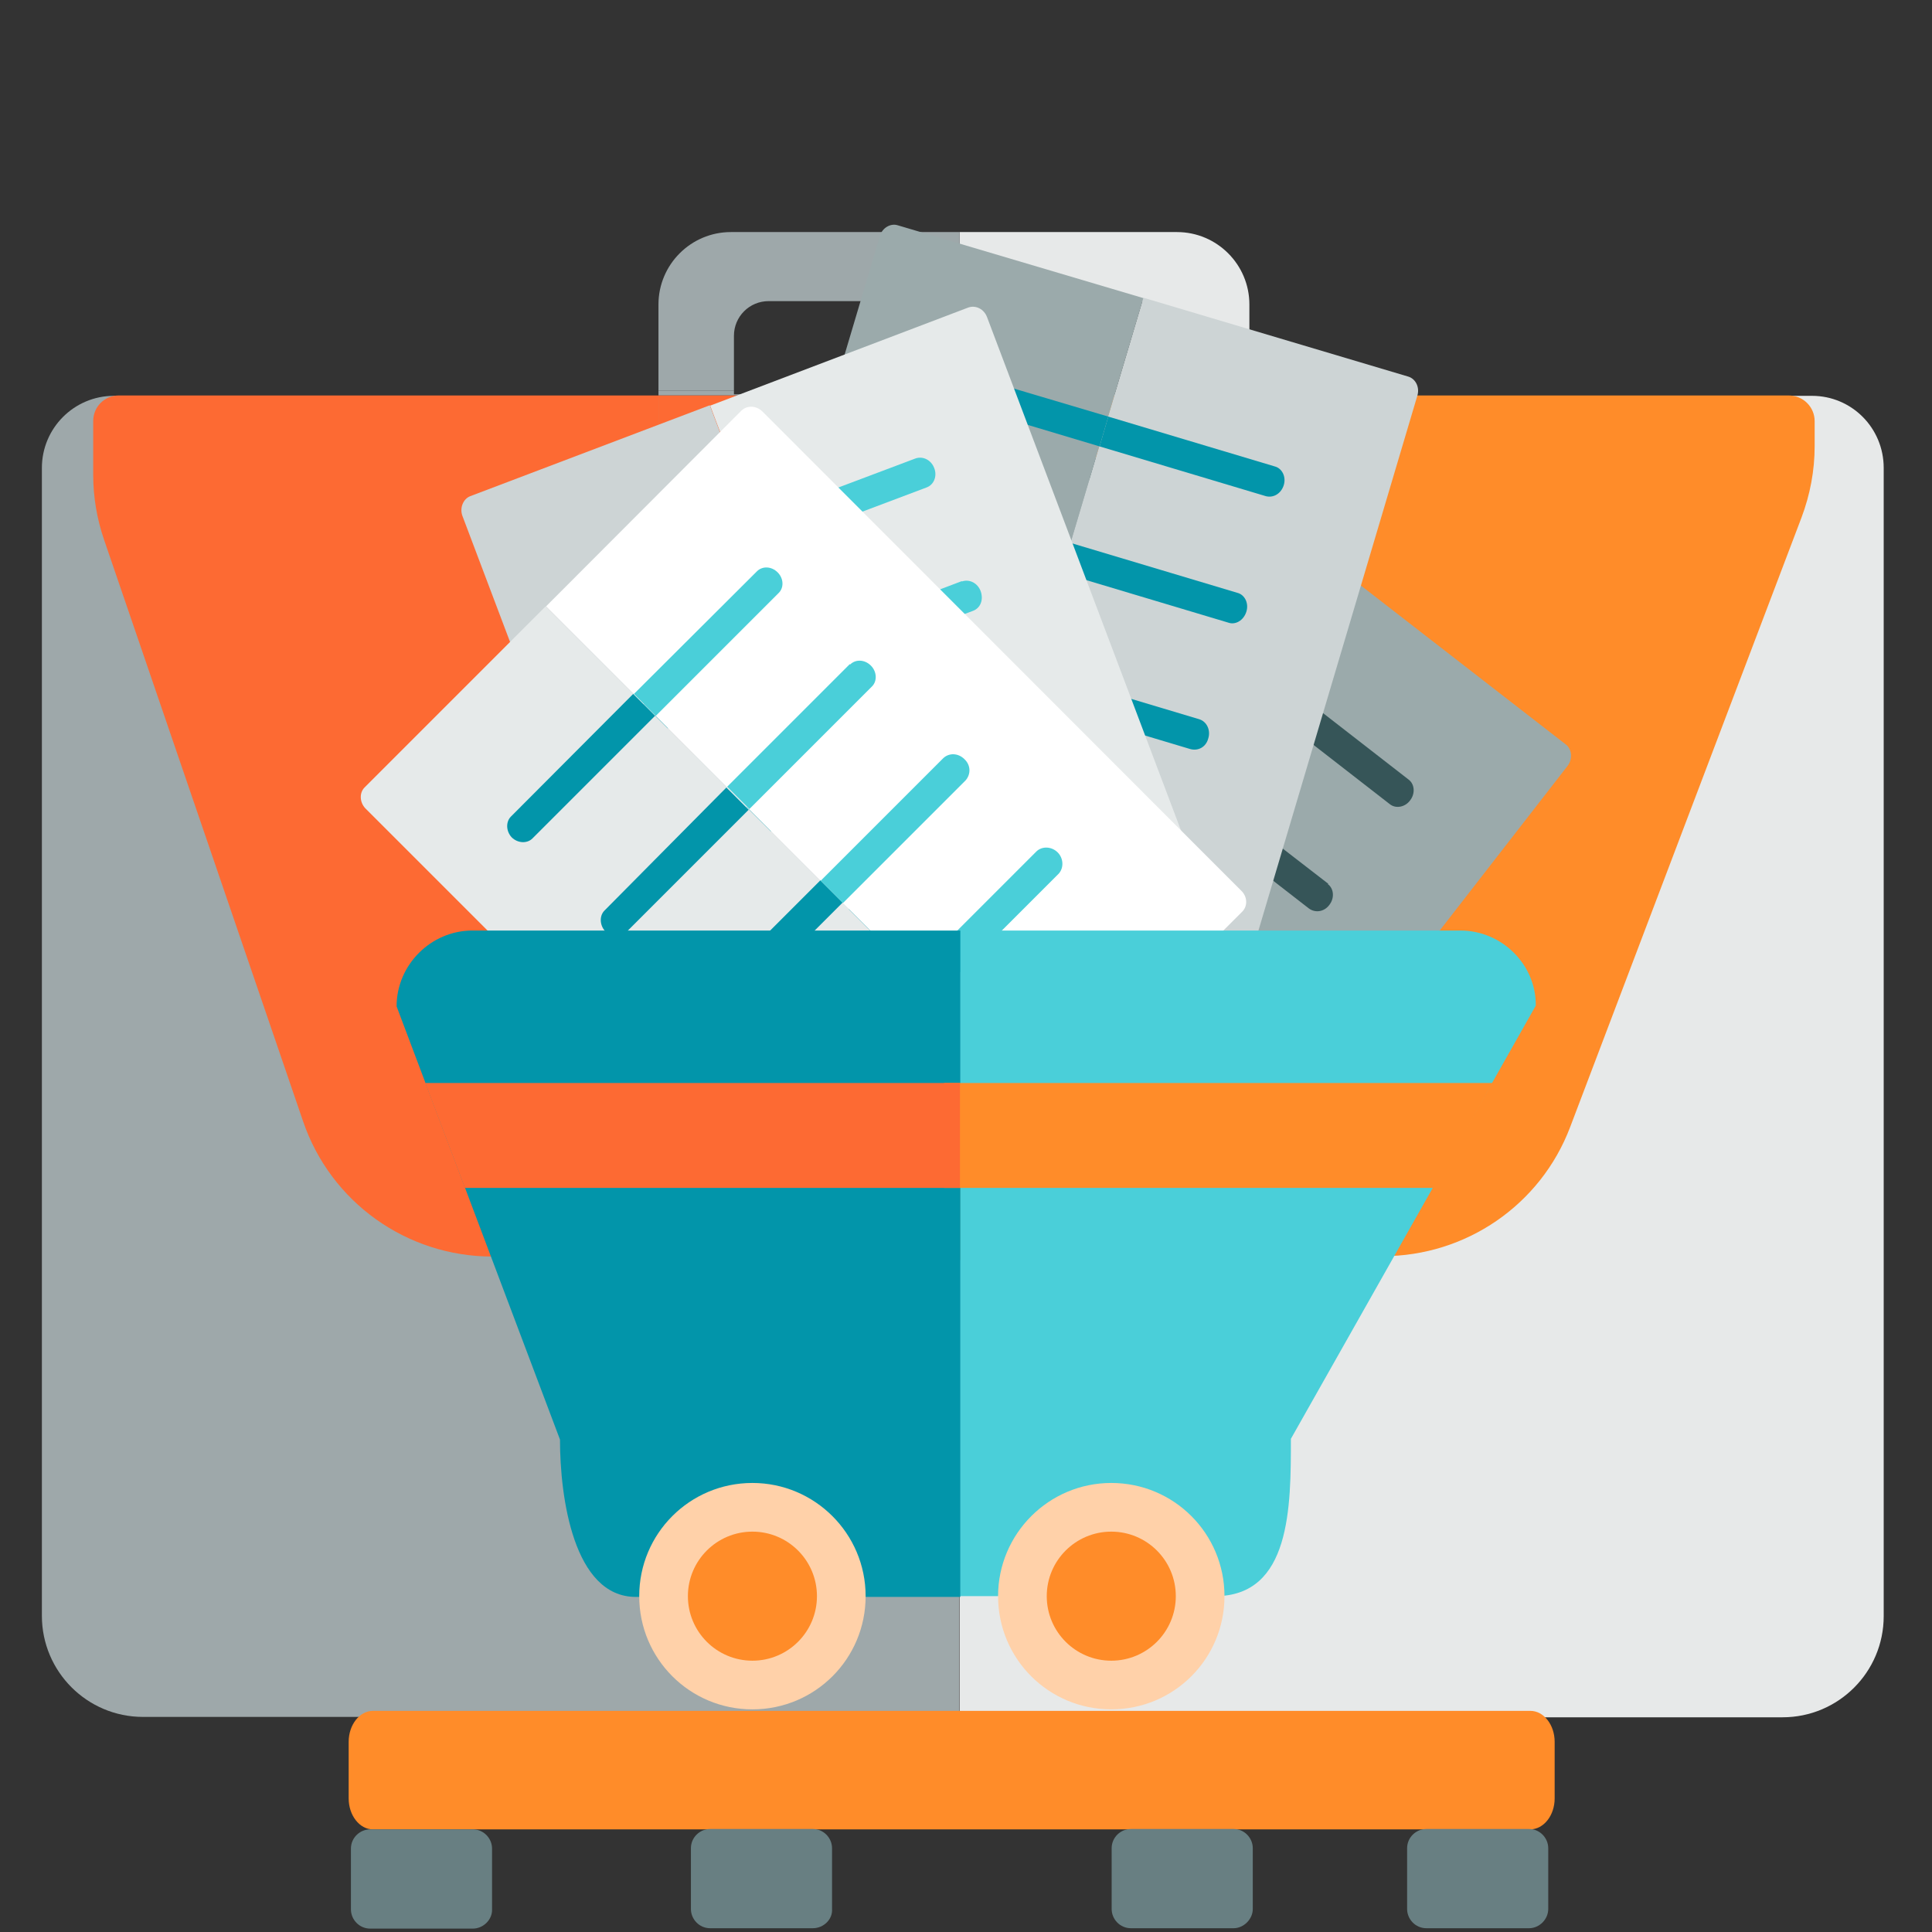 <?xml version="1.0" encoding="utf-8"?>
<!-- Generator: Adobe Illustrator 25.4.1, SVG Export Plug-In . SVG Version: 6.00 Build 0)  -->
<svg version="1.1" id="Layer_1" xmlns="http://www.w3.org/2000/svg" xmlns:xlink="http://www.w3.org/1999/xlink" x="0px" y="0px"
	 viewBox="0 0 512 512" style="enable-background:new 0 0 512 512;" xml:space="preserve">
<rect x="0" y="0" width="512" height="512" fill="#333333" stroke="none"/>
<style type="text/css">
	.st0{fill:#9EA8AA;}
	.st1{fill:#E7E9E9;}
	.st2{fill:#FD6A33;}
	.st3{fill:#FF8C29;}
	.st4{fill:none;}
	.st5{fill:#F0353D;}
	.st6{fill:#FFD1A9;}
	.st7{fill:#365558;}
	.st8{fill:#0295AA;}
	.st9{fill:#4ACFD9;}
	.st10{fill:#9BAAAB;}
	.st11{fill:#CDD4D5;}
	.st12{fill:#E6EAEA;}
	.st13{fill:#FFFFFF;}
	.st14{fill:#BCD643;}
	.st15{fill:#687F82;}
</style>
<g>
	<path class="st0" d="M311.1,103.5v1H194.5v-1h-20v1.3h156.6v-1.3H311.1z"/>
	<path class="st1" d="M331.1,80.7v22.8h-20V89c0-5.1-4.1-9.2-9.2-9.2h-47.6V61.5h57.6C322.5,61.5,331.1,70.1,331.1,80.7z"/>
	<path class="st0" d="M254.3,61.5v18.3h-50.6c-5.1,0-9.2,4.1-9.2,9.2v14.5h-20V80.7c0-10.6,8.6-19.2,19.2-19.2H254.3z"/>
	<path class="st0" d="M254.2,104.9V455H37.9c-14.8,0-26.8-12-26.8-26.8V124c0-10.5,8.5-19.1,19.1-19.1L254.2,104.9L254.2,104.9z"/>
	<path class="st1" d="M499.2,124v304.3c0,14.8-12,26.8-26.8,26.8H254.3V104.9h225.9C490.7,104.9,499.2,113.4,499.2,124z"/>
	<path class="st2" d="M254.3,333.9L130.5,333c-22.7,0-42.9-14.4-50.2-35.9l-52.7-154c-1.9-5.5-2.9-11.4-2.9-17.2v-14.3
		c0-3.8,3-6.8,6.8-6.8h143v18.5c0,10.6,8.6,19.2,19.2,19.2h60.6v160.2V333.9z"/>
	<path class="st2" d="M254.3,104.8v37.7h-60.6c-10.6,0-19.2-8.6-19.2-19.2v-18.5H254.3z"/>
	<path class="st3" d="M480.9,111.6v6.7c0,6.4-1.2,12.8-3.5,18.9l-61.3,161.5c-7.8,20.6-27.6,34.2-49.7,34.2l-112.1,1l-0.1-31.2
		V142.5h57.6c10.6,0,19.2-8.6,19.2-19.2v-18.5h143C477.9,104.8,480.9,107.9,480.9,111.6z"/>
	<path class="st3" d="M331.1,104.8v18.5c0,10.6-8.6,19.2-19.2,19.2h-57.6v-37.7L331.1,104.8L331.1,104.8z"/>
	<line class="st4" x1="253.3" y1="104.5" x2="253.3" y2="46"/>
</g>
<rect x="-717" class="st5" width="128" height="128"/>
<rect x="-589" class="st2" width="128" height="128"/>
<rect x="-461" class="st3" width="128" height="128"/>
<rect x="-333" class="st6" width="128" height="128"/>
<rect x="-717" y="128" class="st7" width="128" height="128"/>
<rect x="-589" y="128" class="st8" width="128" height="128"/>
<rect x="-461" y="128" class="st9" width="128" height="128"/>
<rect x="-717" y="256" class="st10" width="128" height="128"/>
<rect x="-589" y="256" class="st11" width="128" height="128"/>
<rect x="-461" y="256" class="st12" width="128" height="128"/>
<rect x="-333" y="256" class="st13" width="128" height="128"/>
<rect x="-717" y="384" class="st14" width="128" height="128"/>
<path class="st3" d="M405.5,484.8H98.8c-3.5,0-6.4-3.7-6.4-8.2v-15c0-4.5,2.9-8.2,6.4-8.2h306.8c3.5,0,6.4,3.7,6.4,8.2v15
	C412,481.1,409.1,484.8,405.5,484.8z"/>
<path class="st15" d="M215.4,511h-27.2c-2.9,0-5.1-2.4-5.1-5.1v-16.1c0-2.9,2.4-5.1,5.1-5.1h27.2c2.9,0,5.1,2.4,5.1,5.1v16.1
	C220.7,508.6,218.3,511,215.4,511z"/>
<path class="st15" d="M326.9,511h-27.2c-2.9,0-5.1-2.4-5.1-5.1v-16.1c0-2.9,2.4-5.1,5.1-5.1h27.2c2.9,0,5.1,2.4,5.1,5.1v16.1
	C332,508.6,329.6,511,326.9,511z"/>
<path class="st15" d="M405.2,511H378c-2.9,0-5.1-2.4-5.1-5.1v-16.1c0-2.9,2.4-5.1,5.1-5.1h27.2c2.9,0,5.1,2.4,5.1,5.1v16.1
	C410.3,508.6,408,511,405.2,511z"/>
<path class="st15" d="M125.3,511.1H98.1c-2.9,0-5.1-2.4-5.1-5.1v-16.1c0-2.9,2.4-5.1,5.1-5.1h27.2c2.9,0,5.1,2.4,5.1,5.1V506
	C130.5,508.7,128.1,511.1,125.3,511.1z"/>
<g>
	<path class="st10" d="M277.1,322.7l64.2-24.3l74.1-95.4c1.4-1.8,1.2-4.3-0.3-5.6l-57.9-44.9l-115,148.3l29.6,23
		C273.3,325,275.7,324.6,277.1,322.7z"/>
	<path class="st7" d="M303.4,110.8c-1.6-1.2-4.1-0.8-5.5,0.9l-81.9,105.4l5.4,67.5l20.5,16l115-148.2L303.4,110.8z"/>
	<g>
		<path class="st8" d="M300.7,150.2c-1.6-1.2-4.1-0.8-5.5,0.9s-1.2,4.3,0.4,5.5l36.3,28.2l5-6.5L300.7,150.2z"/>
		<path class="st8" d="M279.2,177.9c-1.6-1.2-4.1-0.8-5.5,0.9c-1.4,1.7-1.2,4.3,0.4,5.5l36.3,28.2l5-6.5L279.2,177.9L279.2,177.9z"
			/>
		<path class="st8" d="M252.2,206.5c-1.4,1.8-1.2,4.3,0.4,5.5l36.3,28.2l5-6.5l-36.3-28.2C256.1,204.3,253.6,204.7,252.2,206.5z"/>
		<path class="st8" d="M230.8,234.1c-1.4,1.8-1.2,4.3,0.4,5.5l36.3,28.2l5-6.5l-36.3-28.2C234.7,231.9,232.1,232.4,230.8,234.1z"/>
	</g>
	<g>
		<path class="st7" d="M373.7,212.1c1.4-1.8,1.2-4.3-0.4-5.5L337,178.4l-5,6.5l36.3,28.2C369.9,214.4,372.4,213.9,373.7,212.1z"/>
		<path class="st7" d="M352.3,239.8c1.4-1.8,1.2-4.3-0.4-5.5l0.1-0.1L315.5,206l-5,6.5l36.3,28.2C348.5,242,350.9,241.7,352.3,239.8
			z"/>
		<path class="st7" d="M330.8,267.6c1.4-1.8,1.2-4.3-0.3-5.6l-36.3-28.2l-5,6.5l36.3,28.2C326.9,269.7,329.4,269.2,330.8,267.6z"/>
		<path class="st7" d="M309.4,295.1c1.4-1.7,1.2-4.2-0.3-5.6l-36.4-28.2l-5,6.5l36.3,28.2C305.5,297.3,308,296.9,309.4,295.1z"/>
	</g>
</g>
<g>
	<path id="SVGCleanerId_0_2_" class="st10" d="M285,118.2h-42l45.7,50.1v-45.9C288.7,120.1,287.1,118.2,285,118.2z"/>
</g>
<g>
	<path class="st11" d="M324.5,276.9l51.1-172c0.7-2.2-0.4-4.5-2.4-5.1L303,78.9l-53.5,179.9l70.2,20.9
		C321.7,280.3,323.8,279.1,324.5,276.9z"/>
	<path class="st10" d="M237.9,59.7c-1.9-0.6-4.1,0.7-4.7,2.8l-38.1,128l29.5,61l24.9,7.4L303,79L237.9,59.7z"/>
	<g>
		<path class="st8" d="M249.6,97.3c-1.9-0.6-4.1,0.7-4.7,2.8c-0.7,2.2,0.4,4.5,2.4,5l44.1,13.2l2.3-7.9L249.6,97.3z"/>
		<path class="st8" d="M239.6,130.9c-1.9-0.6-4.1,0.7-4.7,2.8c-0.7,2.2,0.4,4.5,2.4,5l44.1,13.2l2.4-7.9L239.6,130.9L239.6,130.9z"
			/>
		<path class="st8" d="M224.9,167.3c-0.7,2.2,0.4,4.5,2.4,5l44.1,13.2l2.4-7.9l-44.2-13.2C227.6,163.9,225.6,165.2,224.9,167.3z"/>
		<path class="st8" d="M215,200.8c-0.7,2.2,0.4,4.5,2.4,5l44.1,13.2l2.4-7.9l-44.2-13.2C217.7,197.4,215.5,198.7,215,200.8z"/>
	</g>
	<g>
		<path class="st8" d="M340.2,128.6c0.7-2.2-0.4-4.5-2.4-5l-44.1-13.2l-2.3,7.9l44.1,13.2C337.5,132,339.5,130.8,340.2,128.6z"/>
		<path class="st8" d="M330.3,162.1c0.7-2.2-0.4-4.5-2.4-5l0,0l-44.1-13.2l-2.4,7.9l44.1,13.2C327.4,165.7,329.6,164.4,330.3,162.1z
			"/>
		<path class="st8" d="M320.2,195.7c0.7-2.2-0.4-4.5-2.4-5.1l-44.1-13.2l-2.4,7.9l44.1,13.2C317.5,199.1,319.6,198,320.2,195.7z"/>
		<path class="st8" d="M310.2,229.3c0.7-2.2-0.4-4.4-2.4-5.1L263.7,211l-2.4,7.9l44.1,13.2C307.5,232.7,309.6,231.5,310.2,229.3z"/>
	</g>
</g>
<g>
	<path id="SVGCleanerId_0_5_" class="st10" d="M246.4,148.5h-42l45.7,50.1v-45.9C250.2,150.4,248.6,148.6,246.4,148.5z"/>
</g>
<g>
	<path class="st12" d="M325,251.9L261.6,84.1c-0.8-2.2-3-3.3-5-2.6l-68.4,26L254.5,283l68.5-25.9C325,256.4,325.9,254.1,325,251.9z"
		/>
	<path class="st11" d="M124.6,131.5c-1.8,0.7-2.8,3-2.1,5.1l47.2,124.9l60.4,30.7l24.3-9.3l-66.3-175.5L124.6,131.5z"/>
	<g>
		<path class="st8" d="M156.8,154.4c-1.8,0.7-2.8,3-2.1,5.1c0.8,2.2,3,3.3,5,2.6l43-16.2l-2.9-7.7L156.8,154.4z"/>
		<path class="st8" d="M169.1,187.2c-1.8,0.7-2.8,3-2.1,5.1c0.8,2.1,3,3.3,5,2.6l43-16.2l-2.9-7.8L169.1,187.2L169.1,187.2z"/>
		<path class="st8" d="M179.4,225.2c0.8,2.2,3,3.3,5,2.6l43-16.2l-2.9-7.8l-43,16.2C179.5,220.6,178.6,223,179.4,225.2z"/>
		<path class="st8" d="M191.8,257.8c0.8,2.2,3,3.3,5,2.6l43-16.2l-2.9-7.8l-43,16.2C192,253.3,191,255.7,191.8,257.8z"/>
	</g>
	<g>
		<path class="st9" d="M247.6,124.1c-0.8-2.2-3-3.3-5-2.6l-43,16.2l2.9,7.7l43-16.2C247.5,128.5,248.4,126.2,247.6,124.1z"/>
		<path class="st9" d="M259.9,156.7c-0.8-2.2-3-3.3-5-2.6v-0.1l-43,16.3l2.9,7.8l43-16.2C259.8,161.2,260.7,159,259.9,156.7z"/>
		<path class="st9" d="M272.3,189.6c-0.8-2.2-3-3.3-5-2.6l-43,16.2l2.9,7.8l43-16.2C272.2,194,273.2,191.7,272.3,189.6z"/>
		<path class="st9" d="M284.7,222.3c-0.8-2.1-3-3.2-5-2.6l-43,16.2l2.9,7.8l43-16.2C284.6,226.7,285.5,224.4,284.7,222.3z"/>
	</g>
</g>
<g>
	<path class="st13" d="M328.9,236L202.1,109.1c-1.7-1.7-4.1-1.7-5.6-0.3l-51.8,51.9l132.7,132.7l51.8-51.8
		C330.7,240.1,330.6,237.6,328.9,236z"/>
	<path class="st12" d="M96.6,208.7c-1.4,1.4-1.3,3.9,0.2,5.5l94.4,94.4l67.7,3.1l18.4-18.4L144.6,160.7L96.6,208.7z"/>
	<g>
		<path class="st8" d="M135.4,216.4c-1.4,1.4-1.3,3.9,0.2,5.5c1.6,1.6,4.1,1.7,5.5,0.3l32.5-32.5l-5.8-5.8L135.4,216.4z"/>
		<path class="st8" d="M160.2,241.3c-1.4,1.4-1.3,3.9,0.2,5.5c1.6,1.6,4.1,1.7,5.5,0.3l32.5-32.5l-5.9-5.9L160.2,241.3L160.2,241.3z
			"/>
		<path class="st8" d="M185.3,271.4c1.7,1.7,4.1,1.7,5.5,0.3l32.5-32.5l-5.9-5.9l-32.5,32.5C183.5,267.4,183.7,269.8,185.3,271.4z"
			/>
		<path class="st8" d="M210,296.2c1.7,1.7,4.1,1.7,5.5,0.3l32.5-32.5l-5.9-5.9l-32.5,32.5C208.2,292.2,208.4,294.6,210,296.2z"/>
	</g>
	<g>
		<path class="st9" d="M206.1,151.7c-1.7-1.7-4.1-1.7-5.5-0.3L168,183.9l5.8,5.8l32.5-32.5C207.8,155.8,207.7,153.3,206.1,151.7z"/>
		<path class="st9" d="M230.8,176.4c-1.7-1.7-4.1-1.7-5.5-0.3l-0.1-0.1l-32.5,32.5l5.9,5.9l32.5-32.5
			C232.5,180.5,232.4,178,230.8,176.4z"/>
		<path class="st9" d="M255.6,201.2c-1.7-1.7-4.1-1.7-5.6-0.3l-32.5,32.5l5.9,5.9l32.5-32.5C257.3,205.2,257.3,202.8,255.6,201.2z"
			/>
		<path class="st9" d="M280.3,225.9c-1.6-1.6-4.1-1.7-5.6-0.3l-32.5,32.5l5.9,5.9l32.5-32.5C282,229.9,281.8,227.4,280.3,225.9z"/>
	</g>
</g>
<g>
	<g>
		<path id="SVGCleanerId_0_1_" class="st10" d="M179.1,310.2H141l41.4,45.4v-41.7C182.5,312,181,310.2,179.1,310.2z"/>
	</g>
	<path class="st9" d="M387,246.6H254.4V423h67.6c20.1,0,20.1-23.7,20.1-41.7l64.9-114.8C407.1,255.6,398,246.6,387,246.6z"/>
	<path class="st8" d="M125.2,246.6c-11,0-20.1,9.1-20.1,20.1l43.3,114.8c0,15.3,3.6,41.7,20.1,41.7h86V246.6H125.2L125.2,246.6z"/>
	<path class="st6" d="M199.4,393c-16.6,0-30,13.4-30,30c0,16.6,13.4,30,30,30s30-13.4,30-30C229.4,406.4,215.9,393,199.4,393z"/>
	<circle class="st3" cx="199.4" cy="423" r="17.1"/>
	<path class="st6" d="M294.5,453c-16.6,0-30-13.4-30-30c0-16.6,13.5-30,30-30c16.6,0,30,13.4,30,30C324.5,439.6,311.1,453,294.5,453
		z"/>
	<circle class="st3" cx="294.5" cy="423" r="17.1"/>
	<polygon class="st3" points="395.5,287 250.2,287 250.2,314.8 380,314.8 	"/>
	<polygon class="st2" points="112.7,287 123.2,314.8 254.4,314.8 254.4,287 	"/>
</g>
</svg>
